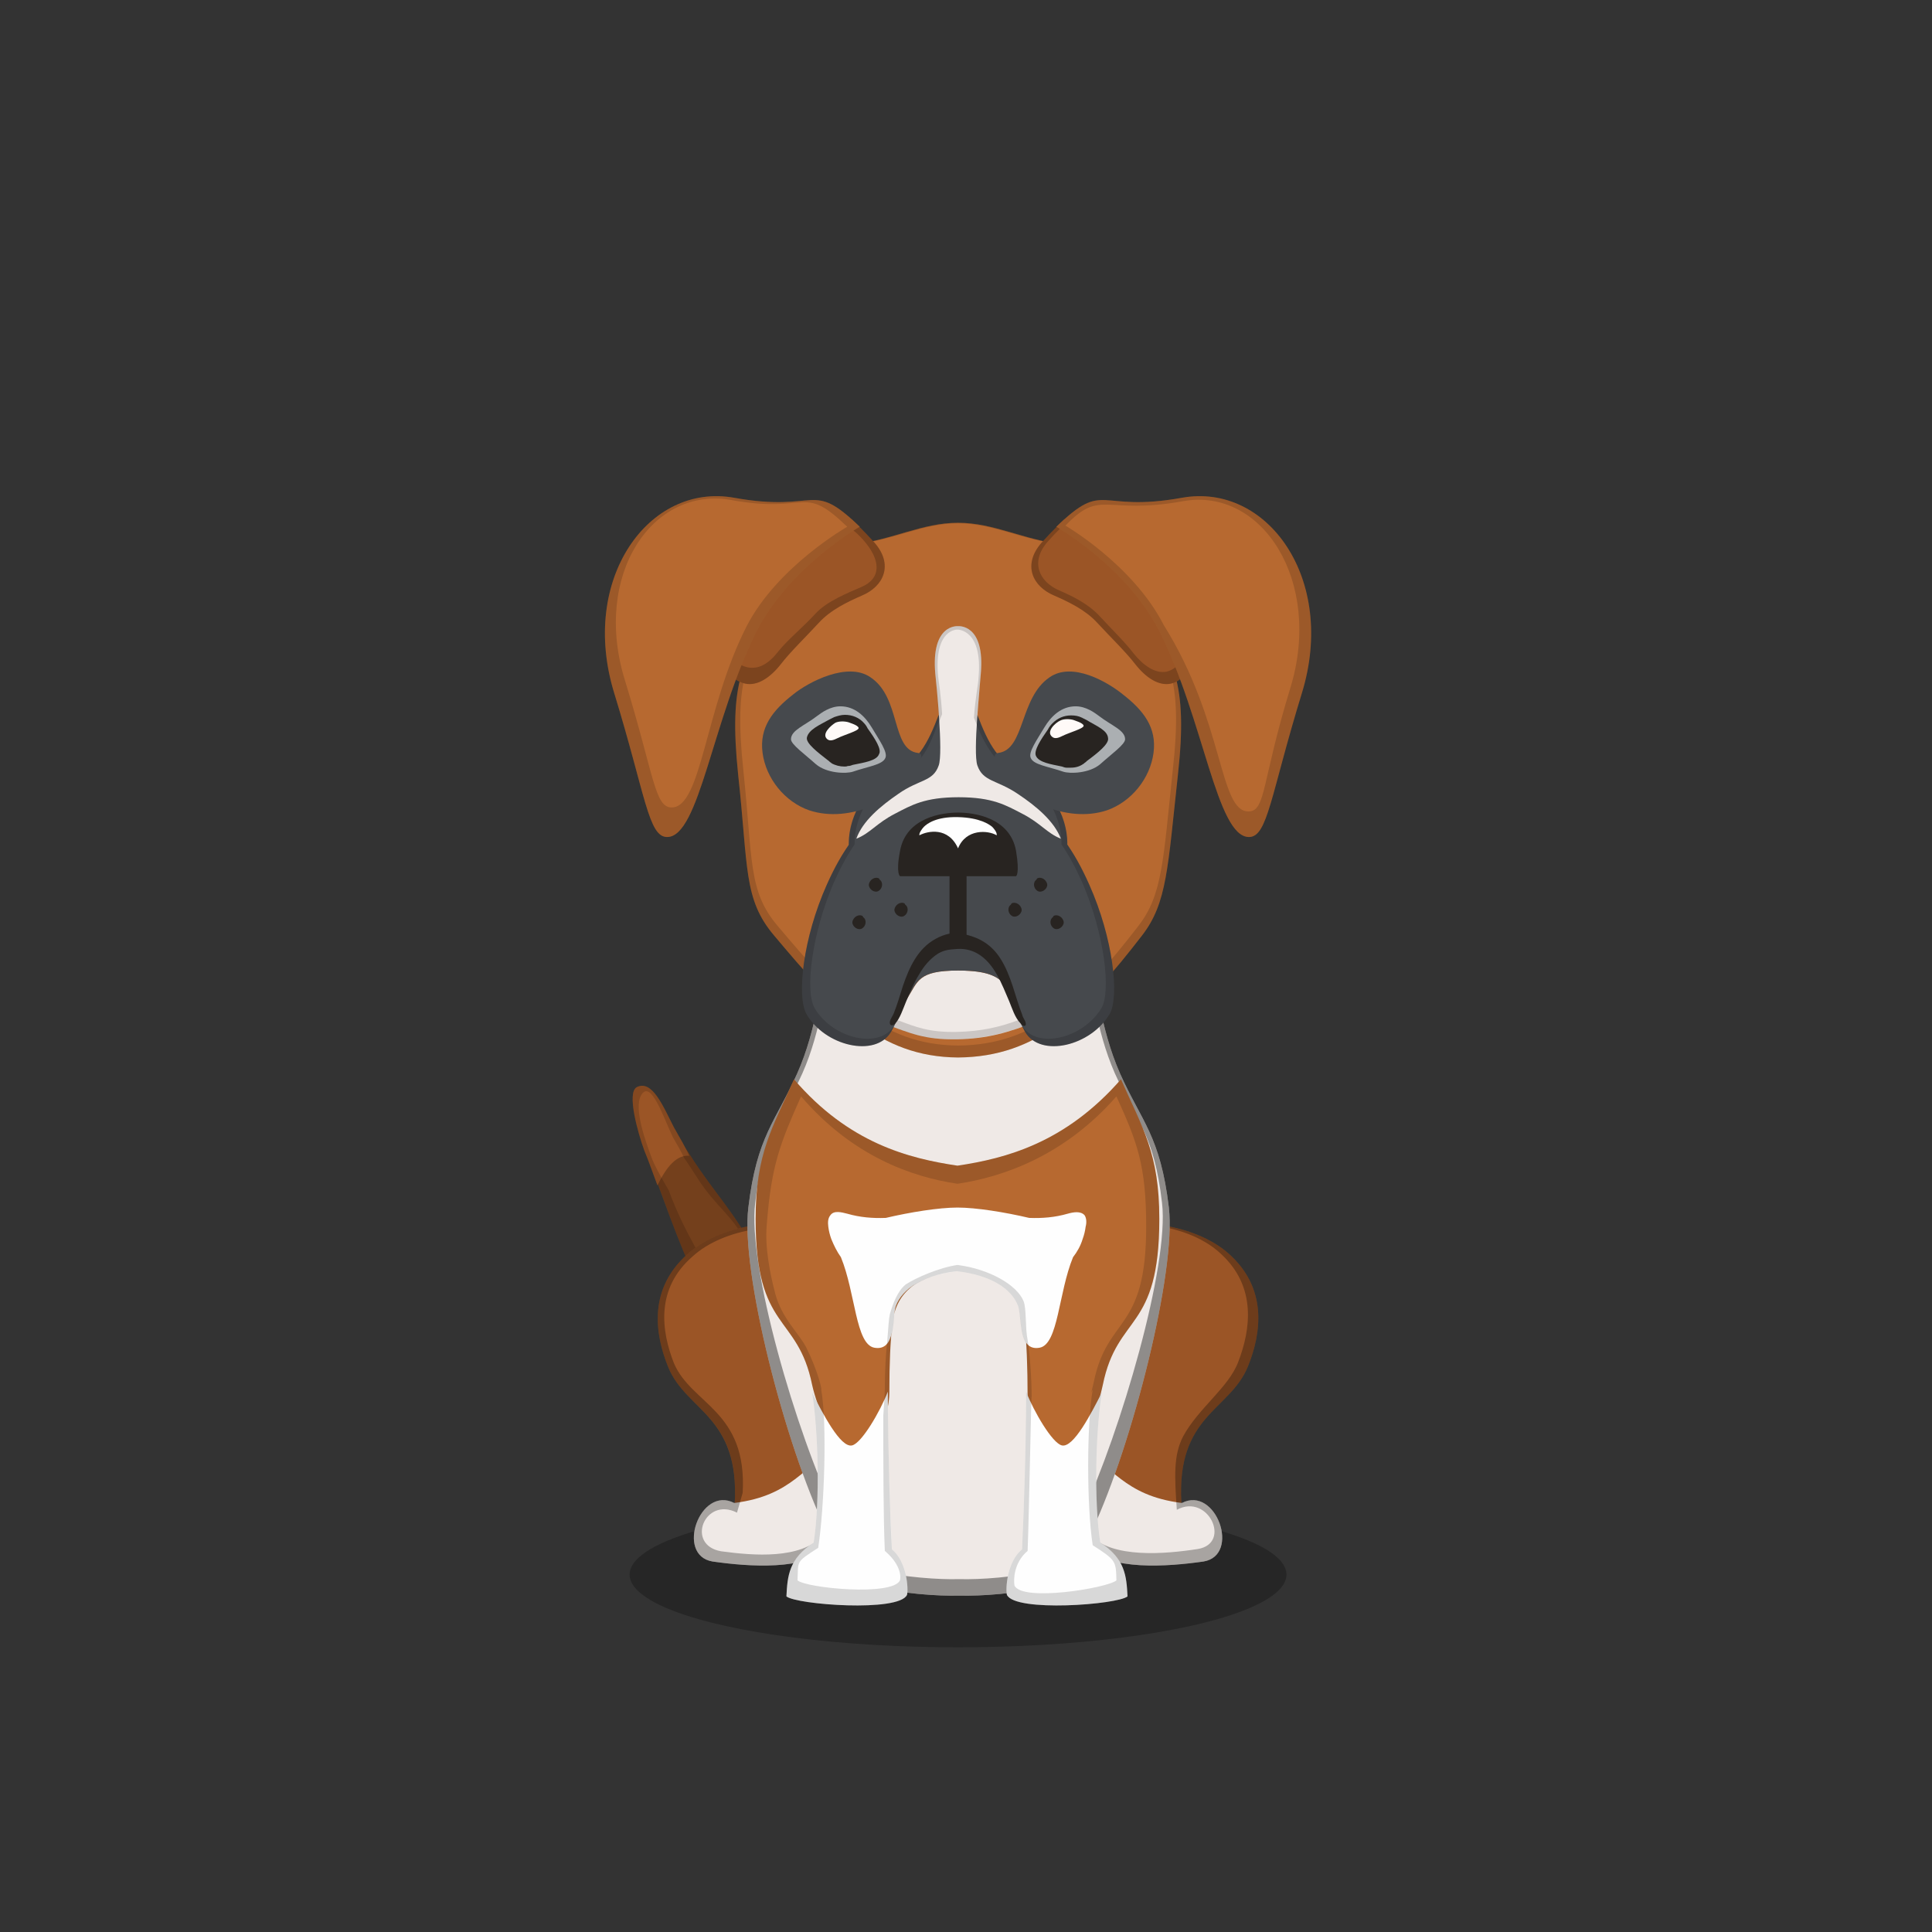 ﻿<?xml version="1.0" encoding="utf-8"?><!DOCTYPE svg PUBLIC "-//W3C//DTD SVG 1.1//EN" "http://www.w3.org/Graphics/SVG/1.1/DTD/svg11.dtd"><svg x="0" y="0" width="340px" height="340px" viewBox="0, 0, 340, 340" preserveAspectRatio="xMidYMid" font-size="0" id="a" enable-background="new 0 0 340 340" xmlns="http://www.w3.org/2000/svg" xmlns:xlink="http://www.w3.org/1999/xlink" xmlns:xml="http://www.w3.org/XML/1998/namespace" version="1.1"><rect x="0" y="0" width="340" height="340" fill="#333333" stroke="none"/><g id="b" fill="#000"><g id="c"><g transform="translate(0, 0) translate(0, 224)" id="d"><ellipse cx="168.6" cy="53.1" rx="57.8" ry="12.8" fill-opacity="0.25" id="e" /></g><g id="f"><g transform="translate(111.3, 94.3) translate(13, 118.5) scale(-1, 1) translate(-13, -118.5) translate(0, 96)" id="g"><g id="h"><path d="M20.6 11.4 C22.5 12.3 22.3 15.9 21.6 17.9 C18.7 25.8 15.6 34.5 11.6 40.9 C10.5 42.7 7.1 47 2.8 43.1 C-1.5 39.2 3 33.1 4.4 30.2 C7.5 23.6 11.9 19.3 15.9 12.9 C16.7 11.5 17.9 10.2 20.6 11.4 z" id="i" fill="#74401C" /><path d="M18.7 8.1 C20.6 4.4 22.5 -0.3 25.2 1 C27.1 1.9 25 9.2 23.9 12.2 C23.1 14.1 22.4 16.2 21.6 18.3 C20 15 18.2 12.9 16 13.1 C16.7 11.5 17.7 9.9 18.7 8.1 z" id="j" fill="#9B5526" /><path d="M21.5 18.1 C18.6 26 15.6 34.6 11.6 40.9 C10.5 42.7 7.1 47 2.8 43.1 C-1.5 39.2 3 33.1 4.4 30.2 C7.5 23.6 11.9 19.3 15.9 12.9 C16.1 12.6 16.3 12.2 16.5 12 C17.2 10.7 17.9 9.5 18.7 8.1 C20.6 4.4 22.5 -0.3 25.2 1 C27.1 1.9 25 9.2 23.9 12.2 C23.1 14.1 22.4 16.2 21.6 18.3 C21.6 18.2 21.5 18.2 21.5 18.1 z M19.6 19.2 C21.2 16.5 22.2 14.6 22.6 13.5 C23.6 10.8 25.8 4.9 24.5 2.5 C22.8 -0.6 20.5 6.5 18.9 9.8 C18.2 11 17.4 12.4 16.9 13.5 C16.7 13.7 14.9 16.5 14.7 16.8 C11.2 22.4 8.2 23.5 5.5 29.3 C4.3 31.8 0.3 37.2 4.1 40.6 C7.9 44.1 8.8 39.4 9.8 37.8 C13.2 32.3 17.1 26.1 19.6 19.2 z" opacity="0.15" id="k" /></g></g><g transform="translate(126.3, 272.7) scale(1) translate(-126.3, -272.7) translate(106.1, 86.7) translate(9, 128)" id="l"><g id="m" fill="#9B5526"><path d="M30.2 2.4 C36.6 5.6 41.6 13 41.6 20.3 C41.5 28.8 35.3 31.8 32.4 38.7 C29.9 44.7 31.1 48.9 26.6 53.5 C22.4 57.8 15.9 57.3 14.2 49.9 C15.1 34.4 5.7 33.7 2.5 25.9 C0.1 20 -1 12.1 5.9 6 C11.6 0.8 23.3 -1.1 30.2 2.4 z" id="n" /></g><path d="M14.1 49.8 C24.6 48.5 26.3 42.9 31.7 40.9 C31 46.6 35 53.5 31 57.5 C26.8 61.8 16.6 61 10.3 60.1 C3.7 59 8.1 46.7 14.1 49.8 z" id="o" fill="#EFE9E6" /><path d="M31.6 40.9 C31.6 40.9 31.7 40.9 31.7 40.9 C31 46.6 35 53.5 31 57.5 C26.8 61.8 16.6 61 10.3 60.1 C3.7 59 8.1 46.7 14.1 49.8 C14.1 49.8 14.2 49.8 14.2 49.8 C15.1 34.4 5.7 33.7 2.5 25.9 C0.1 20 -1 12.1 5.9 6 C11.6 0.8 23.3 -1.1 30.2 2.4 C36.6 5.6 41.6 13 41.6 20.3 C41.5 28.8 35.3 31.8 32.4 38.7 C32.1 39.5 31.8 40.2 31.6 40.9 z M29.7 55.6 C33.5 51.8 30.4 44.7 31 39.4 C31.2 38.7 31.5 38 31.8 37.3 C34.5 30.7 40.4 27.9 40.5 19.9 C40.5 13 35.7 6 29.7 3 C23.2 -0.3 12.1 1.5 6.8 6.4 C0.2 12.1 1.3 19.6 3.5 25.2 C6.6 32.5 16.4 33.5 15.6 48 C15.6 48 14.6 51.5 14.6 51.5 C8.9 48.6 5.5 57.2 11.8 58.3 C17.7 59.1 25.7 59.7 29.7 55.6 z" opacity="0.3" id="p" /></g><g transform="translate(211.2, 272.7) scale(1) translate(-211.2, -272.7) translate(106.1, 86.7) translate(95, 158.5) scale(-1, 1) translate(-95, -158.5) translate(74, 128)" id="q"><g id="r" fill="#9B5526"><path d="M30.2 2.4 C36.6 5.6 41.6 13 41.6 20.3 C41.5 28.8 35.3 31.8 32.4 38.7 C29.9 44.7 30.4 49.7 25.9 54.3 C21.7 58.6 12.6 54.5 14.2 49.8 C15.1 34.3 5.7 33.6 2.5 25.8 C0.1 19.9 -1 12 5.9 5.9 C11.6 0.8 23.3 -1.1 30.2 2.4 z" id="s" /></g><path d="M14.1 49.8 C24.6 48.5 26.3 42.9 31.7 40.9 C31 46.6 35 53.5 31 57.5 C26.8 61.8 16.6 61 10.3 60.1 C3.7 59 8.1 46.7 14.1 49.8 z" id="t" fill="#EFE9E6" /><path d="M31.6 40.9 C31.6 40.9 31.7 40.9 31.7 40.9 C31 46.6 35 53.5 31 57.5 C26.8 61.8 16.6 61 10.3 60.1 C3.7 59 8.1 46.7 14.1 49.8 C14.1 49.8 14.2 49.8 14.2 49.8 C15.1 34.3 5.7 33.6 2.5 25.8 C0.1 19.9 -1 12 5.9 5.9 C11.6 0.8 23.3 -1.1 30.2 2.4 C36.6 5.6 41.6 13 41.6 20.3 C41.5 28.8 35.3 31.8 32.4 38.7 C32.1 39.5 31.8 40.2 31.6 40.9 z M30.5 40 C32.6 32.4 39.9 27.9 40 19.7 C40 12.7 35.4 5.6 29.5 2.5 C23.2 -0.8 12.5 1 7.3 5.9 C0.9 11.7 2 19.3 4.2 25 C5.9 29.5 11.2 33.1 13.9 38.1 C15.6 41.4 15.4 45.1 15 51 C9.5 48 5.3 56.9 11.3 57.9 C17.1 58.8 26.4 59.6 30.3 55.4 C33.9 51.6 28.4 47.6 30.5 40 z" opacity="0.3" id="u" /></g><g transform="translate(106.1, 86.7) translate(20, 72)" id="v"><path d="M79.6 53.8 C78.1 41.2 74.8 38.7 71 30.2 C67.4 22 67.2 14.6 65 9.3 C62.5 3.3 57.6 0.2 42.6 0.2 C27.6 0.2 22.6 3.4 20.2 9.3 C18 14.6 17.8 22.1 14.2 30.2 C10.4 38.7 7.1 41.2 5.6 53.8 C4.2 65 12 95.4 19.2 110.4 C21.7 115.6 22.7 119.6 26.4 120.4 C33 121.8 38.9 122.2 42.7 122.1 C46.6 122.2 52.5 121.8 59 120.4 C62.6 119.6 63.7 115.6 66.2 110.4 C73.2 95.4 80.9 65.1 79.6 53.8 z" id="w" fill="#EFE9E6" /><path d="M79.6 53.8 C80.9 65.1 73.2 95.4 66.2 110.4 C63.7 115.6 62.6 119.6 59 120.4 C52.5 121.8 46.6 122.2 42.7 122.1 C38.9 122.2 33 121.8 26.4 120.4 C22.7 119.6 21.7 115.6 19.2 110.4 C12 95.4 4.2 65 5.6 53.8 C7.1 41.2 10.4 38.7 14.2 30.2 C17.8 22.1 18 14.6 20.2 9.3 C22.6 3.4 27.6 0.2 42.6 0.2 C57.6 0.2 62.5 3.3 65 9.3 C67.2 14.6 67.4 22 71 30.2 C74.8 38.7 78.1 41.2 79.6 53.8 z M78.4 53 C77 40.8 73.8 38.4 70.1 30.2 C66.6 22.2 66.4 15.1 64.3 9.9 C61.9 4.1 57.1 1.1 42.6 1.1 C28.1 1.1 23.2 4.2 20.9 9.9 C18.8 15.1 18.6 22.3 15.1 30.2 C11.4 38.4 8.2 40.8 6.8 53 C5.4 63.9 14 93.5 21 108 C23.4 113 23.3 116.8 26.9 117.6 C33.3 118.9 39 119.3 42.7 119.2 C46.5 119.3 52.2 118.9 58.5 117.6 C62 116.8 61.9 112.9 64.3 107.9 C71.1 93.3 79.7 64 78.4 53 z" opacity="0.4" id="x" /></g><g fill-rule="evenOdd" transform="translate(132.98, 189.942) scale(0.888, 0.91) translate(-128.5, -191.4) translate(102.9, 100.9) translate(65.5, 141.5) scale(-1, 1) translate(-65.5, -141.5) translate(25, 90)" id="y"><path d="M11.6 59.6 C8.7 45.7 0.4 49.4 0.4 27.5 C0.4 14.8 3.7 10 8 0.5 C19 12.8 30.8 15.8 40.4 17.2 C50 15.8 61.9 12.9 72.8 0.5 C77.1 10 80.4 14.8 80.4 27.5 C80.4 49.4 72.1 45.7 69.2 59.6 C68.4 63.3 64.3 74.3 60.3 74.6 C57.1 74.8 53.9 65.5 53.9 61 C53.9 55.5 53.7 50.8 53.3 47.7 C52.5 41.2 48.3 39.3 40.2 35.5 C32.2 39.3 28 41.2 27.1 47.7 C26.7 51 26.5 56.1 26.5 62 C26.5 67.2 22.2 75.8 18.3 74.5 C15.3 73.4 12.3 62.8 11.6 59.6 z" id="z" fill="#B76930" /><path d="M6.7 100.5 C6.9 96.5 7.2 93.2 12.1 90.1 C13.4 82 13 68.4 11.8 61.1 C13.9 65.1 17.4 71.8 19.7 71.3 C21.6 70.9 25.3 64.7 26.8 60.9 C26.8 71 27.2 83.3 27.6 91.4 C30.6 93.8 30.9 99.1 30.6 100.2 C29 103.6 8.7 102.1 6.7 100.5 z" id="a1" fill="#FEFEFE" /><path d="M74.3 100.5 C74.1 96.5 73.8 93.2 68.9 90.1 C67.6 82 68 68.4 69.2 61.1 C67.1 65.1 63.6 71.8 61.3 71.3 C59.4 70.9 55.7 64.7 54.2 60.9 C54.2 71 53.8 83.3 53.4 91.4 C50.4 93.8 50.1 99.1 50.4 100.2 C52 103.6 72.3 102.1 74.3 100.5 z" id="b1" fill="#FEFEFE" /><path d="M15.2 26.8 C16 25.9 17.5 26.2 18.6 26.5 C21.1 27.2 23.6 27.4 26.2 27.3 C31 26.2 36.7 25.3 40.4 25.3 C44.1 25.3 49.8 26.2 54.6 27.3 C57.2 27.4 59.7 27.2 62.2 26.5 C63.4 26.2 64.9 25.8 65.6 26.8 C66.1 27.4 66.1 28.2 66 29 C65.9 29.8 65.7 30.6 65.4 31.4 C64.9 32.6 64.3 33.8 63.5 34.9 C60.6 41.8 60.6 51.7 56.9 52.4 C52.5 53.2 53.4 46.5 52.6 44.3 C51.3 41 47.3 38.4 40.5 37.6 C33.7 38.4 29.7 41 28.4 44.3 C27.5 46.5 28.5 53.2 24.1 52.4 C20.4 51.7 20.4 41.8 17.5 34.9 C16.7 33.9 16 32.7 15.6 31.4 C15.3 30.6 15.1 29.8 15 29 C14.8 28.3 14.8 27.4 15.2 26.8 z" id="c1" fill="#FEFEFE" /><path d="M53.5 50 C53.1 48.6 53 46.9 52.9 45.6 C52.2 43.4 51.1 41.8 49.3 40.5 C47.2 39.1 44.3 38 40.5 37.6 C33.7 38.4 29.7 41 28.4 44.3 C27.8 45.9 28.1 49.6 26.8 51.5 C26.6 54.3 26.5 57.8 26.5 61.6 C26.6 61.4 26.7 61.1 26.8 60.9 C26.8 71 27.2 83.3 27.6 91.4 C30.6 93.8 30.9 99.1 30.6 100.2 C29 103.6 8.7 102.1 6.7 100.5 C6.9 96.5 7.2 93.2 12.1 90.1 C13.4 82 13 68.4 11.8 61.1 C11.9 61.3 12 61.5 12.1 61.7 C11.9 60.9 11.7 60.1 11.6 59.6 C8.7 45.7 0.4 49.4 0.4 27.5 C0.4 14.8 3.7 10 8 0.5 C19 12.8 30.8 15.8 40.4 17.2 C50 15.8 61.9 12.9 72.8 0.5 C77.1 10 80.4 14.8 80.4 27.5 C80.4 49.4 72.1 45.7 69.2 59.6 C69 60.4 68.7 61.6 68.2 63 C68.6 62.3 68.9 61.7 69.2 61.1 C68 68.4 67.6 82 68.9 90.1 C73.8 93.2 74.1 96.5 74.3 100.5 C72.3 102.1 52 103.6 50.4 100.2 C50.1 99.1 50.4 93.8 53.4 91.4 C53.8 84.1 54.1 73.3 54.2 63.8 C54 62.8 53.9 61.8 53.9 61 C53.9 56.7 53.8 52.9 53.5 50 z M53.8 45.9 C54 46.7 54.1 48.4 54.3 50.9 C54.6 53.7 54.8 56.5 54.8 60.5 C54.8 61.2 55 64.5 55.1 65.5 C55.1 74.4 55.1 84.9 54.8 91.7 C52 94 51.5 96.3 51.8 97.4 C53.3 100.5 70.3 98.9 72.1 97.4 C71.9 93.6 72.6 94 68 91.1 C66.8 83.5 66.2 67.3 67.4 60.5 C67.2 60.7 68 57 70.4 52.3 C72 49.4 75.2 46.7 76.5 42 C77.5 38.3 78.6 33.1 78.2 28.7 C77.3 16.9 75.4 12.6 71.4 3.8 C61.2 15.4 49.4 19.4 40.4 20.7 C31.4 19.4 19.2 15.3 8.9 3.8 C4.8 12.6 3 17.1 3 29 C3 49.5 10.7 46.1 13.4 59.1 C13.5 59.6 13.7 60.3 13.9 61.1 C13.8 60.9 13.7 60.7 13.6 60.5 C14.8 67.3 14.8 83 13.6 90.6 C9 93.5 9 93.6 8.9 97.4 C10.7 98.9 27.6 101.6 29.1 98.4 C29.3 97.4 29.3 94 26.5 91.7 C26.2 84.2 25.8 61.6 25.7 61.8 C25.7 58.2 26.1 53.3 26.5 50.9 C27 48.6 26.7 44.9 27.3 43.4 C28.6 40.3 34 37.2 40.4 36.4 C44 36.9 48.7 38.9 50.7 40.2 C52.3 41.5 53.2 43.9 53.8 45.9 z" opacity="0.15" id="d1" /></g></g><g id="e1"><g transform="translate(106.1, 86.7) translate(23, 5)" id="f1"><g id="g1"><g id="h1"><path d="M71.9 15 C69.6 10.8 64.7 4.9 57.9 4.1 C51 3.3 45.8 0.3 39.5 0.3 C33.2 0.3 28 3.3 21.1 4.1 C14.3 4.9 9.4 10.8 7.1 15 C1.7 24.7 -0.9 28.2 0.8 44.6 C2.6 61 1.7 66.5 7.1 72.9 C17.7 85.5 25.5 94.3 39.5 94.4 C53.5 94.3 61.8 86 71.9 72.9 C76.3 67.2 76.4 61 78.2 44.6 C80 28.2 77.3 24.7 71.9 15 z" id="i1" fill="#B76930" /><path d="M71.9 15 C77.3 24.7 80 28.2 78.2 44.6 C76.4 61 76.3 67.2 71.9 72.9 C61.8 86 53.5 94.3 39.5 94.4 C25.5 94.3 17.7 85.5 7.1 72.9 C1.7 66.5 2.6 61 0.8 44.6 C-0.9 28.2 1.7 24.7 7.1 15 C9.4 10.8 14.3 4.9 21.1 4.1 C28 3.3 33.2 0.3 39.5 0.3 C45.8 0.3 51 3.3 57.9 4.1 C64.7 4.9 69.6 10.8 71.9 15 z M71.2 14.7 C68.9 10.6 64.1 4.8 57.5 4.1 C50.7 3.3 45.7 0.4 39.5 0.4 C33.3 0.4 28.3 3.3 21.5 4.1 C14.9 4.8 10.1 10.6 7.8 14.7 C2.5 24.2 0 27.6 1.7 43.7 C3.4 59.7 2.5 65.1 7.8 71.3 C18.2 83.6 25.8 92.2 39.5 92.3 C53.2 92.2 61.3 84.1 71.2 71.3 C75.5 65.8 75.6 59.7 77.3 43.7 C79.1 27.6 76.5 24.2 71.2 14.7 z" opacity="0.15" id="j1" /></g></g></g><g transform="translate(106.1, 86.7)" id="k1"><g id="l1"><path d="M43.8 4.7 C43.8 4.7 46 6.8 47.8 8.8 C51.2 12.7 49.4 16.5 45.6 18.1 C43.1 19.2 40.1 20.6 38 22.9 C35.6 25.5 33 28 31.3 30.2 C29.5 32.5 27.2 34.1 25 33.6 C19.8 32.4 15.4 21.2 17.5 17.2 C20.9 10.8 43.8 4.7 43.8 4.7 z" id="m1" fill="#9B5526" /><path d="M18.4 16 C18.4 15.8 18.5 15.5 18.6 15.3 C21 10.9 32.4 7.6 38.3 6.3 C41.5 5.3 43.8 4.7 43.8 4.7 C43.8 4.7 46 6.8 47.8 8.8 C51.2 12.7 49.4 16.5 45.6 18.1 C43.1 19.2 40.1 20.6 38 22.9 C35.6 25.5 33 28 31.3 30.2 C29.5 32.5 27.2 34.1 25 33.6 C19.8 32.4 15.4 21.2 17.5 17.2 C17.7 16.8 18 16.4 18.4 16 z M18.4 16 C17.1 20.2 20.7 29.6 25.3 30.7 C27.4 31.2 29.2 30.1 30.9 27.9 C32.5 25.9 35.2 23.7 37.4 21.3 C39.4 19.1 43.2 17.6 45.5 16.6 C49 15.1 49 11.9 45.8 8.3 C44.1 6.4 42.9 5.7 41.8 5.7 C41.6 5.7 40.2 5.9 38.3 6.3 C32 8.4 21.9 12.1 18.4 16 z" opacity="0.2" id="n1" /><path d="M45.2 6 C36.5 -2.4 38.1 3.6 23.1 0.9 C8.1 -1.8 -4.2 15.2 2 35.3 C7.5 53.2 8 60.6 11.3 60.6 C17 60.6 19.2 40 27.1 24.3 C33 12.9 45.2 6 45.2 6 z" id="o1" fill="#B76930" /><path d="M45.2 6 C45.2 6 33 12.9 27.1 24.3 C19.2 40 17 60.6 11.3 60.6 C8 60.6 7.5 53.2 2 35.3 C-4.2 15.2 8.1 -1.8 23.1 0.9 C38.1 3.6 36.5 -2.4 45.2 6 z M43 6 C35 -1.7 36.4 3.8 22.6 1.3 C8.7 -1.2 -1.9 14.5 3.9 33.1 C9 49.7 9.1 55.4 12.1 55.4 C17.4 55.4 17.9 38 25.3 23.5 C30.7 13 43 6 43 6 z" opacity="0.15" id="p1" /></g></g><g transform="translate(106.1, 86.7) translate(100, 30.5) scale(-1, 1) translate(-100, -30.5) translate(75, 0)" id="q1"><g id="r1"><path d="M43.8 4.7 C43.8 4.7 46 6.8 47.8 8.8 C51.2 12.7 49.4 16.5 45.6 18.1 C43.1 19.2 40.1 20.6 38 22.9 C35.6 25.5 33 28 31.3 30.2 C29.5 32.5 27.2 34.1 25 33.6 C19.8 32.4 18.1 20.4 20.4 16.7 C23.9 11.1 43.8 4.7 43.8 4.7 z" id="s1" fill="#9B5526" /><path d="M24.7 13 C30.9 8.8 43.1 4.9 43.1 4.9 C43.1 4.9 43.1 4.9 43.1 4.9 C43.6 4.8 43.8 4.7 43.8 4.7 C43.8 4.7 46 6.8 47.8 8.8 C51.2 12.7 49.4 16.5 45.6 18.1 C43.1 19.2 40.1 20.6 38 22.9 C35.6 25.5 33 28 31.3 30.2 C29.5 32.5 27.2 34.1 25 33.6 C19.8 32.4 18.1 20.4 20.4 16.7 C21.2 15.5 22.7 14.2 24.7 13 z M24.7 13 C23.2 14 22.1 14.9 21.5 15.9 C19.4 19.3 21 30.4 25.8 31.5 C27.8 31.9 29.9 30.4 31.6 28.3 C33.1 26.3 35.5 24 37.7 21.6 C39.7 19.5 42.4 18.2 44.7 17.2 C48.2 15.7 49.9 12.2 46.7 8.6 C45.3 7 43.5 5.3 43.1 4.9 C40.5 5.8 30.7 9.2 24.7 13 z" opacity="0.2" id="t1" /><path d="M45.2 6 C36.5 -2.4 38.1 3.6 23.1 0.9 C8.1 -1.8 -4.2 15.2 2 35.3 C7.5 53.2 8 60.6 11.3 60.6 C17 60.6 19.2 40 27.1 24.3 C33 12.9 45.2 6 45.2 6 z" id="u1" fill="#B76930" /><path d="M45.2 6 C45.2 6 33 12.9 27.1 24.3 C19.2 40 17 60.6 11.3 60.6 C8 60.6 7.5 53.2 2 35.3 C-4.2 15.2 8.1 -1.8 23.1 0.9 C38.1 3.6 36.5 -2.4 45.2 6 z M43.6 5.8 C37.3 -0.8 36.7 4 22.9 1.5 C9 -1 -1.7 15.6 4 34.3 C9.1 50.9 8.3 56.1 11.4 56.1 C16.6 56.1 15.6 40.4 26.3 23.3 C31.7 12.7 43.6 5.8 43.6 5.8 z" opacity="0.15" id="v1" /></g></g><g id="w1"><g transform="translate(106.1, 86.7) translate(35, 23)" id="x1"><g id="y1"><path d="M37.5 66.1 C35.6 63 34.6 61.1 27.5 61.1 C20.4 61.1 20.5 63 18.5 66.1 C17.8 67.2 15.4 69 14.6 70.5 C19.1 72.1 21.5 73.3 27.3 73.2 C32.7 73.1 36.4 72 41.2 70.1 C40.1 68.4 38.1 67.1 37.5 66.1 z" id="z1" fill="#EFE9E6" /><path d="M50.6 46 C45.1 33.7 39 30 27.5 30 C16 30 9.9 33.8 4.4 46 C0.2 55.4 -0.9 65.6 0.8 68.7 C4 74.4 13 76.5 15.7 71.9 C16.6 70.4 17.2 68.7 17.7 67.1 C18.1 66.7 18.4 66.3 18.5 66.1 C20.4 63 20.4 61.1 27.5 61.1 C33.2 61.1 34.9 62.3 36.4 64.4 C37.3 66.8 37.9 69.5 39.3 71.9 C42 76.5 50.9 74.4 54.2 68.7 C55.9 65.6 54.8 55.4 50.6 46 z" id="a2" fill="#46494D" /><path d="M15.4 26.9 C20.4 24.7 22.2 21.1 24.1 16.1 C24.7 19.5 25.4 23.5 24.7 25.3 C22.9 29.9 18.8 29.5 16 31.5 C13.3 33.5 11.4 36.2 9.8 39.2 C9.7 38.7 8.8 39 8.3 39.6 C7.9 34.7 10.9 28.9 15.4 26.9 z" id="b2" fill="#46494D" /><path d="M39.6 26.9 C34.6 24.7 32.8 21.1 30.9 16.1 C30.3 19.5 29.6 23.5 30.3 25.3 C32.1 29.9 36.2 29.5 39 31.5 C41.7 33.5 43.6 36.2 45.2 39.2 C45.3 38.7 46.2 39 46.7 39.6 C47.1 34.7 44.1 28.9 39.6 26.9 z" id="c2" fill="#46494D" /><path d="M38 30 C34.3 27.5 31.9 27.9 30.9 25 C30.1 22.7 31.4 10.7 31.5 8.9 C32.3 0 27.5 0.5 27.5 0.5 C27.5 0.5 22.7 0 23.5 8.9 C23.7 10.7 24.9 22.8 24.1 25 C23.1 27.9 20.7 27.4 17 30 C13.8 32.2 10.7 34.8 9.6 37.9 C12.1 36.9 13.1 35.2 16.4 33.5 C19.3 32 21.6 30.6 27.6 30.6 C33.6 30.6 35.9 32 38.8 33.5 C42.1 35.2 43.1 36.9 45.6 37.9 C44.4 34.8 41.3 32.2 38 30 z" id="d2" fill="#EFE9E6" /><path d="M15.4 26.9 C20.4 24.7 22.2 21.1 24.1 16.1 C24.1 16.2 24.1 16.3 24.1 16.4 C23.9 13 23.6 9.8 23.5 8.9 C22.7 0 27.5 0.5 27.5 0.5 C27.5 0.5 32.3 0 31.5 8.9 C31.5 9.7 31.1 12.8 30.9 16.1 C32.8 21.1 34.6 24.7 39.6 26.9 C43.9 28.8 46.8 34.2 46.7 38.9 C48.1 40.9 49.4 43.2 50.6 46 C54.8 55.4 55.9 65.6 54.2 68.7 C50.9 74.4 42 76.5 39.3 71.9 C39.1 71.6 39 71.3 38.8 71 C35.1 72.3 31.8 73.1 27.3 73.2 C22.2 73.3 19.7 72.4 16.2 71.1 C16 71.3 15.9 71.6 15.7 71.9 C13 76.5 4 74.4 0.8 68.7 C-0.9 65.6 0.2 55.4 4.4 46 C5.6 43.2 6.9 40.9 8.3 39 C8.2 34.2 11.1 28.8 15.4 26.9 z M16 27.3 C12 29.1 9.2 34.3 9.3 38.9 C8 40.8 6.8 43 5.6 45.7 C1.7 54.8 0.6 64.6 2.2 67.6 C5.3 73.1 13.8 75.1 16.3 70.7 C16.5 70.4 16.7 70.1 16.8 69.8 C20.2 71.1 22.5 72 27.3 71.9 C31.5 71.8 34.7 71.1 38.2 69.8 C38.4 70.1 38.5 70.4 38.7 70.7 C41.2 75.1 49.6 73.1 52.8 67.6 C54.4 64.6 53.3 54.8 49.4 45.7 C48.2 43 47 40.8 45.7 38.9 C45.8 34.3 43 29.1 39 27.3 C34.2 25.2 32.1 21.4 30.3 16.6 C30.5 13.4 31.1 10.4 31.1 9.6 C31.9 1 27.4 1.1 27.4 1.1 C27.4 1.1 23.2 0.9 24 9.4 C24.1 10.3 24.5 12.7 24.7 16 C24.7 15.9 24 17.8 23.9 17.8 C22.1 22.6 20.8 25.2 16 27.3 z" opacity="0.15" id="e2" /><g transform="translate(8, 44)" id="f2" fill="#282421"><path d="M10.1 5.3 C9.4 4.9 8.4 5.5 8.3 6.4 C8.3 7.2 9.3 7.9 10 7.5 C10.7 7.1 10.9 6 10.2 5.5" id="g2" /><path d="M5.6 0.9 C4.9 0.5 3.9 1.1 3.8 2 C3.8 2.8 4.8 3.5 5.5 3.1 C6.2 2.7 6.4 1.6 5.7 1.1" id="h2" /><path d="M2.7 7.5 C2 7.1 1 7.7 0.9 8.6 C0.9 9.4 1.9 10.1 2.6 9.7 C3.3 9.3 3.5 8.2 2.8 7.7" id="i2" /><path d="M28.9 5.3 C29.6 4.9 30.6 5.5 30.7 6.4 C30.7 7.2 29.7 7.9 29 7.5 C28.3 7.1 28.1 6 28.8 5.5" id="j2" /><path d="M33.4 0.9 C34.1 0.5 35.1 1.1 35.2 2 C35.2 2.8 34.2 3.5 33.5 3.1 C32.8 2.7 32.6 1.6 33.3 1.1" id="k2" /><path d="M36.3 7.5 C37 7.1 38 7.7 38.1 8.6 C38.1 9.4 37.1 10.1 36.4 9.7 C35.7 9.3 35.5 8.2 36.2 7.7" id="l2" /></g></g></g><g transform="translate(106.1, 86.7) translate(50, 64)" id="m2"><g id="n2" fill="#282421"><path d="M24.4 29.3 C24.3 28.8 23.9 28.4 23.8 27.9 C22.5 24.6 21.9 21 19.9 17.9 C18.4 15.6 16.4 14.4 14 13.8 L14 2.3 C14 1.5 13.3 0.8 12.5 0.8 C11.7 0.8 11 1.5 11 2.3 L11 13.6 C10.1 13.8 9.3 14.1 8.6 14.5 C5.4 16.2 3.9 19.6 2.8 22.8 C2.3 24.4 1.8 26.1 1.2 27.6 C1 28.1 0.6 28.6 0.5 29.1 C0.4 29.8 0.9 29.9 1.4 29.5 C2.3 28.5 2.8 26.9 3.3 25.7 C4 24 4.7 22.3 5.7 20.7 C6.5 19.3 7.6 18 9 17.1 C10.1 16.5 10.8 16.4 12.4 16.3 C14 16.2 15.2 16.7 15.9 17.1 C18.9 18.8 20.2 22.5 21.5 25.5 C22 26.7 22.5 28.4 23.5 29.4 C23.9 30 24.6 30 24.4 29.3 z" id="o2" /></g></g><g transform="translate(106.1, 86.7) translate(51, 56)" id="p2"><g id="q2"><path d="M21.7 7 C20.6 1.1 14.2 0.3 11.5 0.3 C8.8 0.3 2.4 1.1 1.3 7 C0.5 11.1 1.3 11.5 1.3 11.5 L11.5 11.5 L21.7 11.5 C21.7 11.5 22.4 11.2 21.7 7 z" id="r2" fill="#282421" /><path d="M18.3 4.3 C18.4 3.8 17.8 3.1 17.5 2.8 C17 2.4 15.4 1.2 11.5 1.1 C7.6 1 6 2.3 5.5 2.8 C5.2 3.1 4.6 3.9 4.7 4.3 C6.2 3.5 9.8 2.8 11.5 6.6 C12.9 3.1 16.8 3.4 18.3 4.3 z" id="s2" fill="#FEFEFE" /></g></g><g transform="translate(106.1, 86.7) translate(28, 31)" id="t2"><g id="u2"><path d="M27.4 14.8 C22.7 14.2 24.5 5.1 19.1 1.5 C15.1 -1.3 8.2 2.3 5.5 4.5 C1.9 7.3 -0.5 10.3 0.1 14.8 C0.7 19.3 4 23.4 8.3 24.9 C11.9 26.1 15.9 25.6 19.5 24.1 C22 23 30.4 15.1 27.4 14.8 z" id="v2" fill="#46494D" /><path d="M5.1 12.4 C5.1 10.8 7.5 10 9.7 8.3 C10.5 7.7 12 6.6 13.8 6.6 C16.3 6.6 18.1 8.3 19.3 10.3 C20.6 12.5 22.2 14.7 21.7 15.7 C21.2 16.9 18.6 17.2 16 18.1 C14.8 18.5 11.4 18.4 9.5 16.8 C7.5 15 5.1 13.3 5.1 12.4 z" id="w2" fill="#ABAFB2" /><path d="M18.6 10.5 C18.4 10.1 18.2 9.8 17.9 9.5 C17.1 8.6 15.9 8.1 14.6 8.1 C13.9 8.1 13.3 8.3 12.7 8.5 C12.6 8.5 12.6 8.6 12.5 8.6 C12.3 8.7 12.1 8.8 11.9 8.9 C10.1 9.9 8.2 10.7 7.9 12.1 C7.7 13.1 9.8 14.7 11.6 16.1 C11.8 16.2 11.9 16.4 12.1 16.5 C12.1 16.5 12.2 16.5 12.2 16.6 C12.9 17 13.7 17.2 14.5 17.2 C14.7 17.2 14.9 17.2 15.1 17.1 L15.2 17.1 C15.5 17.1 15.7 17 16 16.9 C17.9 16.5 20.2 16.2 20.6 15 C21.1 14.2 19.9 12.3 18.6 10.5 z" id="x2" fill="#282421" /><path d="M11.5 12.4 C12 12.8 12.7 12.5 13.3 12.2 C14.5 11.6 17.1 10.9 17 10.4 C16.9 9.9 15.4 9.5 15.2 9.4 C14.5 9.2 13.5 9.2 12.9 9.5 C12.1 10 10.4 11.5 11.5 12.4 z" id="y2" fill="#FFFAF8" /></g></g><g transform="translate(106.1, 86.7) translate(68, 31)" id="z2"><g id="a3"><path d="M1.6 14.8 C6.3 14.2 5.3 5.1 10.6 1.5 C14.6 -1.3 20.8 2.3 23.5 4.5 C27.1 7.3 29.5 10.3 28.9 14.8 C28.3 19.3 25 23.4 20.7 24.9 C17.1 26.1 13.1 25.6 9.5 24.1 C6.9 23 -1.4 15.1 1.6 14.8 z" id="b3" fill="#46494D" /><path d="M23.9 12.4 C23.9 10.8 21.5 10 19.3 8.3 C18.5 7.7 17 6.6 15.2 6.6 C12.7 6.6 10.9 8.3 9.7 10.3 C8.4 12.5 6.8 14.7 7.3 15.7 C7.8 16.9 10.4 17.2 13 18.1 C14.2 18.5 17.6 18.4 19.5 16.8 C21.5 15 23.9 13.3 23.9 12.4 z" id="c3" fill="#ABAFB2" /><path d="M17.1 9 C16.9 8.9 16.7 8.8 16.5 8.7 C16.4 8.7 16.4 8.6 16.3 8.6 C15.7 8.3 15.1 8.2 14.4 8.2 C13.1 8.2 12 8.7 11.1 9.6 C10.8 9.9 10.5 10.3 10.3 10.7 C9.1 12.4 7.8 14.4 8.2 15.3 C8.7 16.5 10.9 16.8 12.8 17.2 C13.1 17.3 13.3 17.4 13.6 17.4 L13.7 17.4 C13.9 17.4 14.1 17.4 14.3 17.4 C15.2 17.4 15.9 17.2 16.6 16.7 C16.6 16.7 16.7 16.7 16.7 16.6 C16.9 16.5 17.1 16.3 17.2 16.2 C19.1 14.8 21.1 13.2 20.9 12.2 C20.8 10.8 18.9 10.1 17.1 9 z" id="d3" fill="#282421" /><path d="M11.1 12 C11.6 12.4 12.3 12.1 12.9 11.8 C14.1 11.2 16.7 10.5 16.6 10 C16.5 9.5 15 9.1 14.8 9 C14.1 8.8 13.1 8.8 12.5 9.1 C11.6 9.5 9.9 11.1 11.1 12 z" id="e3" fill="#FFFAF8" /></g></g></g></g></g></g><defs><g transform="translate(17.095, 0.801) translate(-135.295, -293.601)" id="f3" fill="#000"><path d="M118.2 302.7 C118.4 307.4 132.5 311.2 149.8 311.2 C167.1 311.2 181.2 307.4 181.4 302.7 C181.4 307.5 181.4 310.1 181.4 310.5 C181.4 315.3 167.3 319.1 149.8 319.1 C132.3 319.1 118.2 315.2 118.2 310.5 L118.2 302.7 L118.2 302.7 z" fill-opacity="0.453" id="g3" fill="#593001" /><path d="M118.7 301.7 C118.9 306.4 133 310.2 150.3 310.2 C167.6 310.2 181.7 306.4 181.9 301.7 C181.9 306.5 181.9 309.1 181.9 309.5 C181.9 314.3 167.8 318.1 150.3 318.1 C132.8 318.1 118.7 314.2 118.7 309.5 L118.7 301.7 L118.7 301.7 z" id="h3" fill="#DA8113" /><linearGradient x1="46.054" y1="-118.693" x2="45.466" y2="-118.693" gradientUnits="userSpaceOnUse" gradientTransform="matrix(117.135, 0, 0, 28.463, -5208.417, 3687.795)" id="i3"><stop offset="0%" stop-color="#D9952A" stop-opacity="1" /><stop offset="6.439%" stop-color="#CA7519" stop-opacity="1" /><stop offset="30.54%" stop-color="#E3AD3A" stop-opacity="1" /><stop offset="51.05%" stop-color="#FFEC91" stop-opacity="1" /><stop offset="68.8%" stop-color="#E9BD44" stop-opacity="1" /><stop offset="86.24%" stop-color="#FFED6C" stop-opacity="1" /><stop offset="93.87%" stop-color="#F2D353" stop-opacity="1" /><stop offset="100%" stop-color="#F2B947" stop-opacity="1" /></linearGradient><path d="M118.2 301.6 C118.4 306.1 132.7 309.7 150.3 309.7 C167.9 309.7 182.2 306.1 182.4 301.6 C182.4 306.2 182.4 308.7 182.4 309 C182.4 313.5 168 317.2 150.3 317.2 C132.6 317.2 118.2 313.5 118.2 309 L118.2 301.6 L118.2 301.6 z" id="j3" style="fill:url(#i3)" /><linearGradient x1="45.491" y1="-117.955" x2="45.941" y2="-117.59" gradientUnits="userSpaceOnUse" gradientTransform="matrix(115.425, 0, 0, 29.925, -5125.077, 3826.124)" id="k3"><stop offset="0%" stop-color="#F4E072" stop-opacity="1" /><stop offset="100%" stop-color="#DB9427" stop-opacity="1" /></linearGradient><ellipse cx="150.3" cy="301.5" rx="31.6" ry="8.2" id="l3" style="fill:url(#k3)" /><linearGradient x1="45.466" y1="-126.007" x2="46.054" y2="-126.007" gradientUnits="userSpaceOnUse" gradientTransform="matrix(117.135, 0, 0, 18.622, -5208.417, 2651.479)" id="m3"><stop offset="0%" stop-color="#D9952A" stop-opacity="1" /><stop offset="6.439%" stop-color="#CA7519" stop-opacity="1" /><stop offset="30.54%" stop-color="#E3AD3A" stop-opacity="1" /><stop offset="51.05%" stop-color="#FFEC91" stop-opacity="1" /><stop offset="68.8%" stop-color="#E9BD44" stop-opacity="1" /><stop offset="86.24%" stop-color="#FFED6C" stop-opacity="1" /><stop offset="93.87%" stop-color="#F2D353" stop-opacity="1" /><stop offset="100%" stop-color="#F2B947" stop-opacity="1" /></linearGradient><path d="M119.2 299.9 C119 300.2 118.9 300.6 118.9 301 C118.9 305.5 132.9 309.2 150.3 309.2 C167.7 309.2 181.7 305.5 181.7 301 C181.7 300.6 181.6 300.3 181.4 299.9 C182 300.5 182.4 301.2 182.4 301.9 C182.4 306.4 168 310.1 150.3 310.1 C132.6 310.1 118.2 306.4 118.2 301.9 C118.2 301.3 118.6 300.6 119.2 299.9 z" id="n3" style="fill:url(#m3)" /><linearGradient x1="45.196" y1="-121.59" x2="45.375" y2="-120.676" gradientUnits="userSpaceOnUse" gradientTransform="matrix(101.745, 0, 0, 23.94, -4458.332, 3199.41)" id="o3"><stop offset="0%" stop-color="#F8DD61" stop-opacity="1" /><stop offset="100%" stop-color="#EAA330" stop-opacity="1" /></linearGradient><ellipse cx="150.3" cy="300.8" rx="27.8" ry="6.6" id="p3" style="fill:url(#o3)" /><linearGradient x1="45.569" y1="-134.267" x2="45.022" y2="-134.267" gradientUnits="userSpaceOnUse" gradientTransform="matrix(101.745, 0, 0, 13.252, -4458.332, 2077.223)" id="q3"><stop offset="0%" stop-color="#F4CA2F" stop-opacity="1" /><stop offset="51.38%" stop-color="#BF7737" stop-opacity="1" /><stop offset="100%" stop-color="#E4A929" stop-opacity="1" /></linearGradient><path d="M122.6 301.5 C122.5 301.3 122.4 301 122.4 300.8 C122.4 297.2 134.9 294.2 150.2 294.2 C165.5 294.2 178 297.1 178 300.8 C178 301 177.9 301.3 177.8 301.5 C176.3 298.2 164.5 295.6 150.1 295.6 C135.7 295.6 124.1 298.2 122.6 301.5 z" id="r3" style="fill:url(#q3)" /></g></defs><desc>GNGHGGGGGGG,WHW3tX+dFE4Kp17IQLV829sNVVLDhdh3ZrcFA1PBI0H1HihYFsh6L0gxHGU/iWxJDZeJ2MwIrBkFdEy5AL66XOk+AsctaNEIsFaxYSBe/Pe0oqGx6i5fMDUJIPXcWueA</desc></svg>